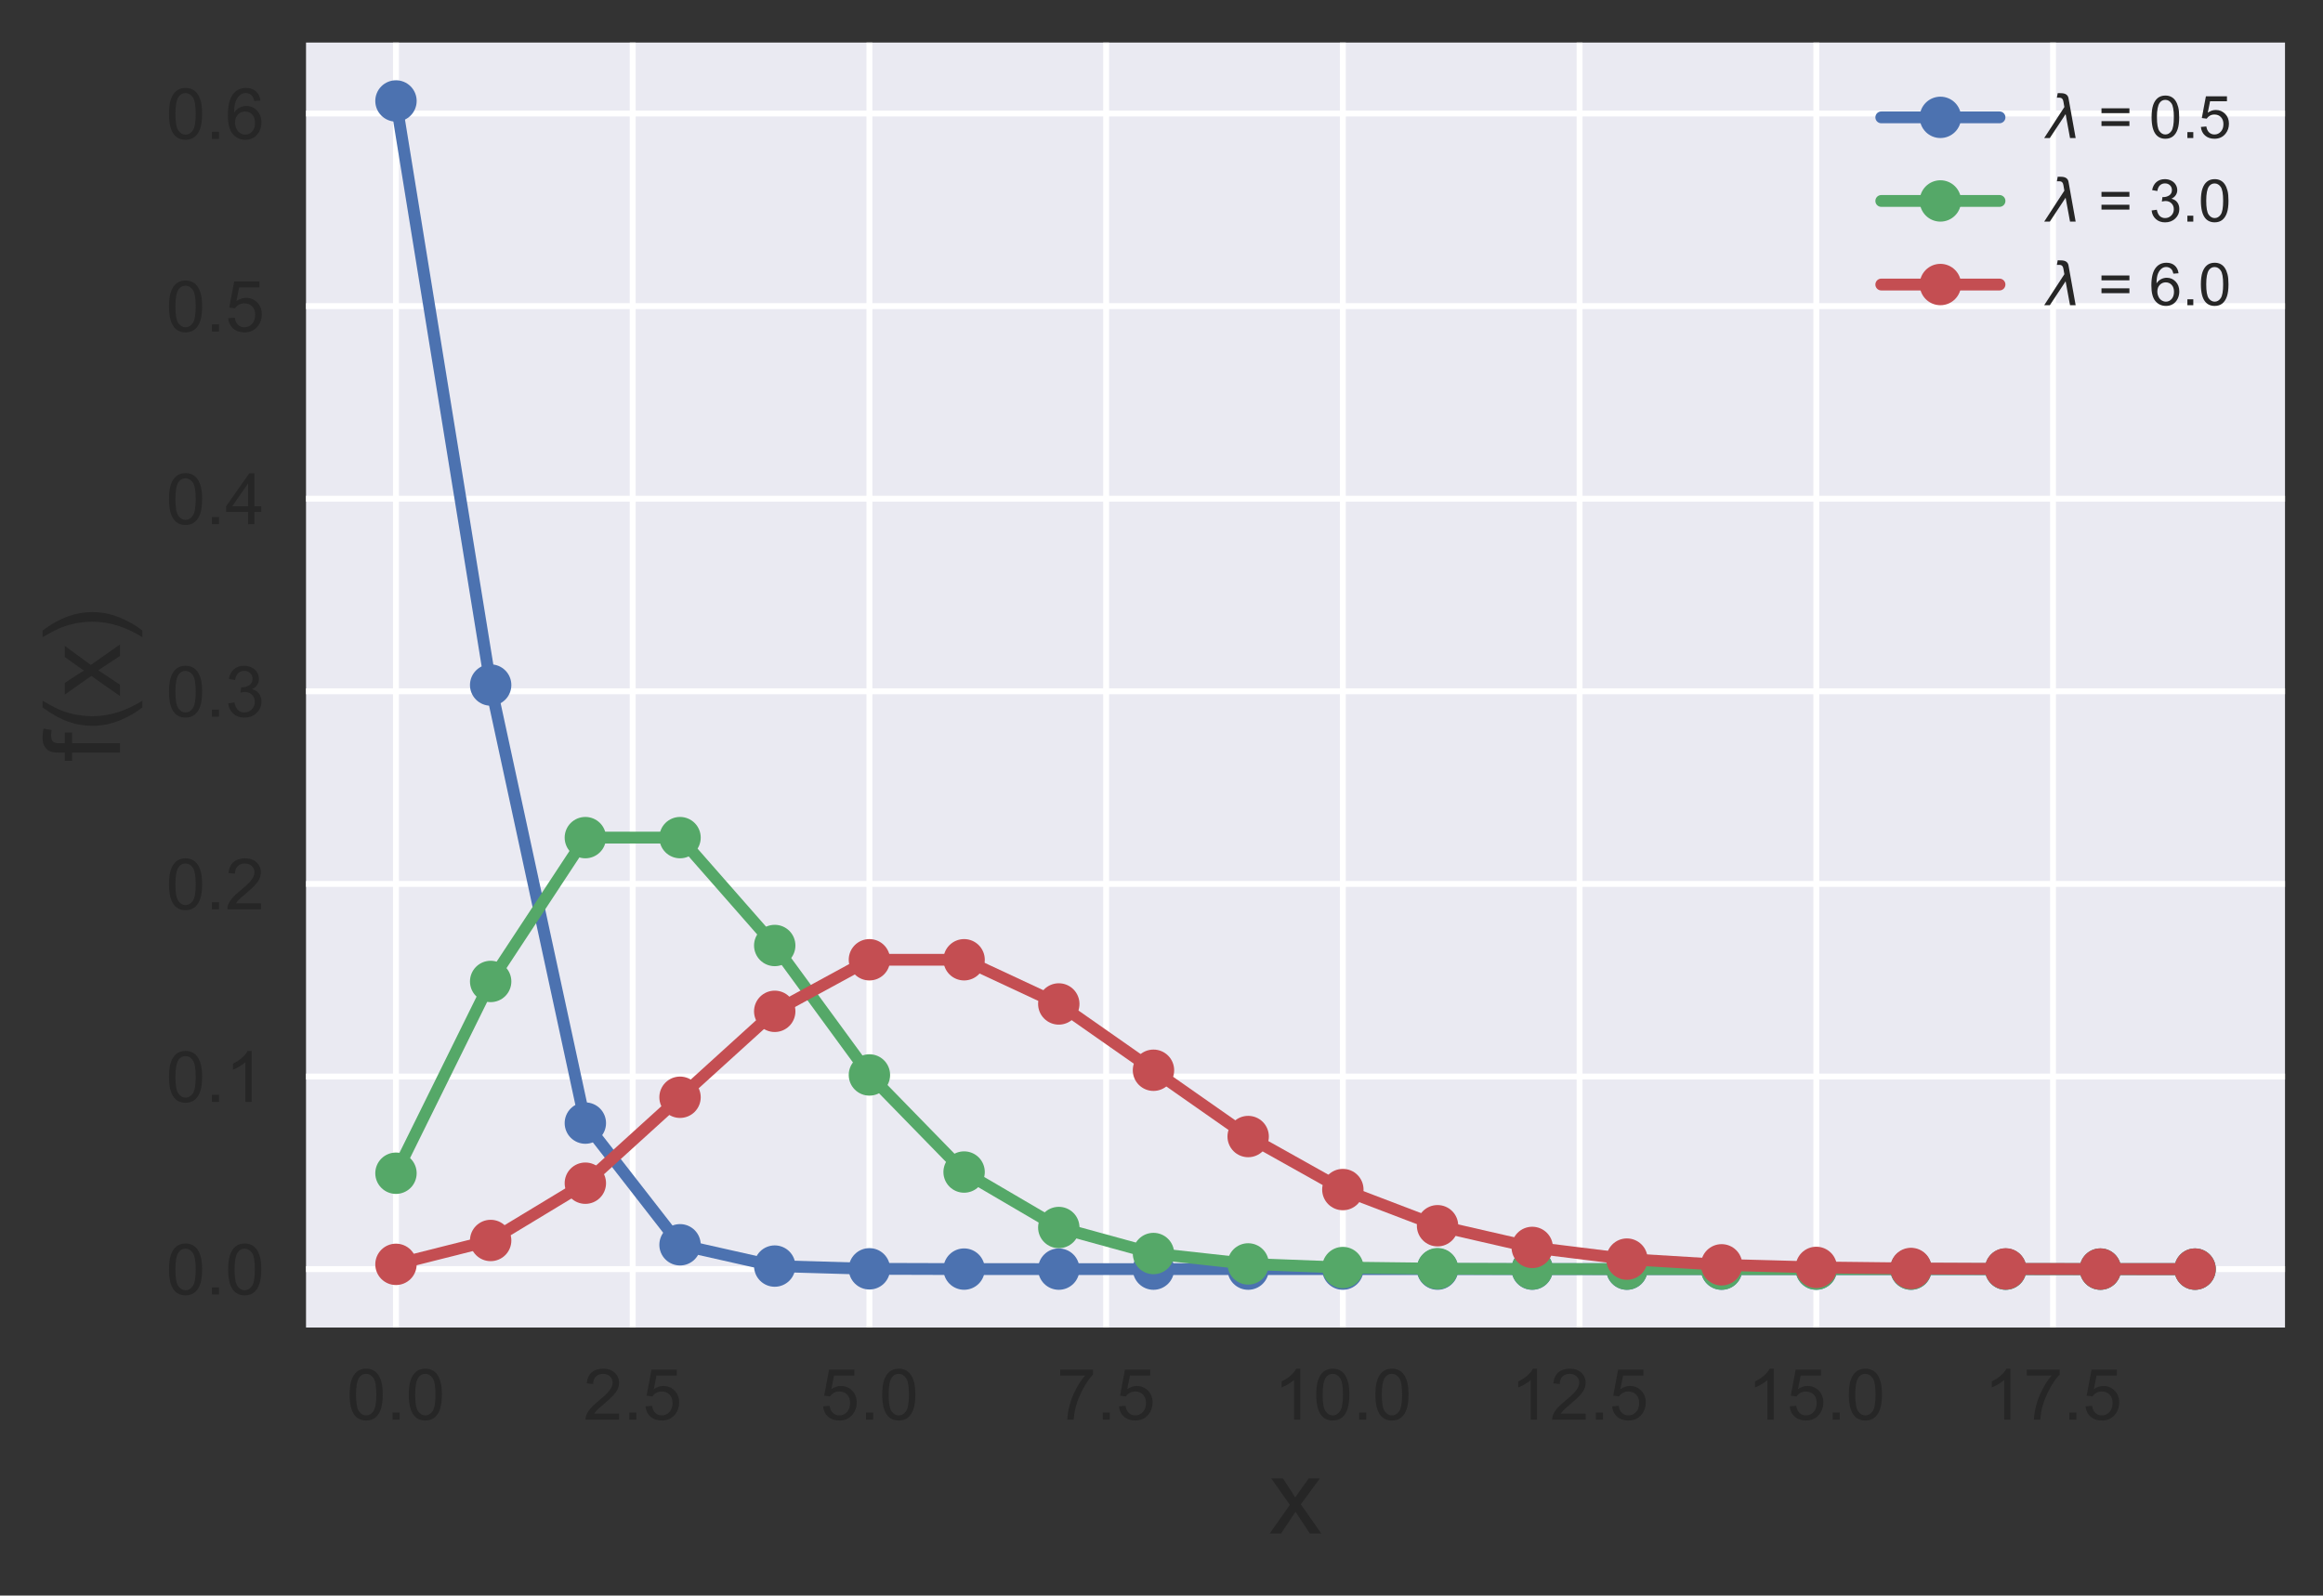 <?xml version="1.0" encoding="utf-8" standalone="no"?>
<!DOCTYPE svg PUBLIC "-//W3C//DTD SVG 1.1//EN"
  "http://www.w3.org/Graphics/SVG/1.1/DTD/svg11.dtd">
<!-- Created with matplotlib (http://matplotlib.org/) -->
<svg height="270pt" version="1.1" viewBox="0 0 393 270" width="393pt" xmlns="http://www.w3.org/2000/svg" xmlns:xlink="http://www.w3.org/1999/xlink">
 <rect x="0" y="0" width="393" height="270" fill="#333333" stroke="none"/>
 <defs>
  <style type="text/css">
*{stroke-linecap:butt;stroke-linejoin:round;}
  </style>
 </defs>
 <g id="figure_1">
  <g id="patch_1">
   <path d="M 0 270.276 
L 393.772 270.276 
L 393.772 0 
L 0 0 
z
" style="fill:none;"/>
  </g>
  <g id="axes_1">
   <g id="patch_2">
    <path d="M 51.772 224.64 
L 386.572 224.64 
L 386.572 7.2 
L 51.772 7.2 
z
" style="fill:#eaeaf2;"/>
   </g>
   <g id="matplotlib.axis_1">
    <g id="xtick_1">
     <g id="line2d_1">
      <path clip-path="url(#p8103517255)" d="M 66.99 224.64 
L 66.99 7.2 
" style="fill:none;stroke:#ffffff;stroke-linecap:round;"/>
     </g>
     <g id="line2d_2"/>
     <g id="text_1">
      <!-- 0.0 -->
      <defs>
       <path d="M 4.156 35.297 
Q 4.156 48 6.766 55.734 
Q 9.375 63.484 14.516 67.672 
Q 19.672 71.875 27.484 71.875 
Q 33.25 71.875 37.594 69.547 
Q 41.938 67.234 44.766 62.859 
Q 47.609 58.5 49.219 52.219 
Q 50.828 45.953 50.828 35.297 
Q 50.828 22.703 48.234 14.969 
Q 45.656 7.234 40.5 3 
Q 35.359 -1.219 27.484 -1.219 
Q 17.141 -1.219 11.234 6.203 
Q 4.156 15.141 4.156 35.297 
z
M 13.188 35.297 
Q 13.188 17.672 17.312 11.828 
Q 21.438 6 27.484 6 
Q 33.547 6 37.672 11.859 
Q 41.797 17.719 41.797 35.297 
Q 41.797 52.984 37.672 58.781 
Q 33.547 64.594 27.391 64.594 
Q 21.344 64.594 17.719 59.469 
Q 13.188 52.938 13.188 35.297 
z
" id="ArialMT-30"/>
       <path d="M 9.078 0 
L 9.078 10.016 
L 19.094 10.016 
L 19.094 0 
z
" id="ArialMT-2e"/>
      </defs>
      <g style="fill:#262626;" transform="translate(58.65 240.229)scale(0.12 -0.12)">
       <use xlink:href="#ArialMT-30"/>
       <use x="55.615" xlink:href="#ArialMT-2e"/>
       <use x="83.398" xlink:href="#ArialMT-30"/>
      </g>
     </g>
    </g>
    <g id="xtick_2">
     <g id="line2d_3">
      <path clip-path="url(#p8103517255)" d="M 107.038 224.64 
L 107.038 7.2 
" style="fill:none;stroke:#ffffff;stroke-linecap:round;"/>
     </g>
     <g id="line2d_4"/>
     <g id="text_2">
      <!-- 2.5 -->
      <defs>
       <path d="M 50.344 8.453 
L 50.344 0 
L 3.031 0 
Q 2.938 3.172 4.047 6.109 
Q 5.859 10.938 9.828 15.625 
Q 13.812 20.312 21.344 26.469 
Q 33.016 36.031 37.109 41.625 
Q 41.219 47.219 41.219 52.203 
Q 41.219 57.422 37.469 61 
Q 33.734 64.594 27.734 64.594 
Q 21.391 64.594 17.578 60.781 
Q 13.766 56.984 13.719 50.25 
L 4.688 51.172 
Q 5.609 61.281 11.656 66.578 
Q 17.719 71.875 27.938 71.875 
Q 38.234 71.875 44.234 66.156 
Q 50.25 60.453 50.25 52 
Q 50.25 47.703 48.484 43.547 
Q 46.734 39.406 42.656 34.812 
Q 38.578 30.219 29.109 22.219 
Q 21.188 15.578 18.938 13.203 
Q 16.703 10.844 15.234 8.453 
z
" id="ArialMT-32"/>
       <path d="M 4.156 18.75 
L 13.375 19.531 
Q 14.406 12.797 18.141 9.391 
Q 21.875 6 27.156 6 
Q 33.5 6 37.891 10.781 
Q 42.281 15.578 42.281 23.484 
Q 42.281 31 38.062 35.344 
Q 33.844 39.703 27 39.703 
Q 22.75 39.703 19.328 37.766 
Q 15.922 35.844 13.969 32.766 
L 5.719 33.844 
L 12.641 70.609 
L 48.25 70.609 
L 48.25 62.203 
L 19.672 62.203 
L 15.828 42.969 
Q 22.266 47.469 29.344 47.469 
Q 38.719 47.469 45.156 40.969 
Q 51.609 34.469 51.609 24.266 
Q 51.609 14.547 45.953 7.469 
Q 39.062 -1.219 27.156 -1.219 
Q 17.391 -1.219 11.203 4.25 
Q 5.031 9.719 4.156 18.75 
z
" id="ArialMT-35"/>
      </defs>
      <g style="fill:#262626;" transform="translate(98.698 240.229)scale(0.12 -0.12)">
       <use xlink:href="#ArialMT-32"/>
       <use x="55.615" xlink:href="#ArialMT-2e"/>
       <use x="83.398" xlink:href="#ArialMT-35"/>
      </g>
     </g>
    </g>
    <g id="xtick_3">
     <g id="line2d_5">
      <path clip-path="url(#p8103517255)" d="M 147.086 224.64 
L 147.086 7.2 
" style="fill:none;stroke:#ffffff;stroke-linecap:round;"/>
     </g>
     <g id="line2d_6"/>
     <g id="text_3">
      <!-- 5.0 -->
      <g style="fill:#262626;" transform="translate(138.746 240.229)scale(0.12 -0.12)">
       <use xlink:href="#ArialMT-35"/>
       <use x="55.615" xlink:href="#ArialMT-2e"/>
       <use x="83.398" xlink:href="#ArialMT-30"/>
      </g>
     </g>
    </g>
    <g id="xtick_4">
     <g id="line2d_7">
      <path clip-path="url(#p8103517255)" d="M 187.134 224.64 
L 187.134 7.2 
" style="fill:none;stroke:#ffffff;stroke-linecap:round;"/>
     </g>
     <g id="line2d_8"/>
     <g id="text_4">
      <!-- 7.5 -->
      <defs>
       <path d="M 4.734 62.203 
L 4.734 70.656 
L 51.078 70.656 
L 51.078 63.812 
Q 44.234 56.547 37.516 44.484 
Q 30.812 32.422 27.156 19.672 
Q 24.516 10.688 23.781 0 
L 14.75 0 
Q 14.891 8.453 18.062 20.406 
Q 21.234 32.375 27.172 43.484 
Q 33.109 54.594 39.797 62.203 
z
" id="ArialMT-37"/>
      </defs>
      <g style="fill:#262626;" transform="translate(178.794 240.229)scale(0.12 -0.12)">
       <use xlink:href="#ArialMT-37"/>
       <use x="55.615" xlink:href="#ArialMT-2e"/>
       <use x="83.398" xlink:href="#ArialMT-35"/>
      </g>
     </g>
    </g>
    <g id="xtick_5">
     <g id="line2d_9">
      <path clip-path="url(#p8103517255)" d="M 227.181 224.64 
L 227.181 7.2 
" style="fill:none;stroke:#ffffff;stroke-linecap:round;"/>
     </g>
     <g id="line2d_10"/>
     <g id="text_5">
      <!-- 10.0 -->
      <defs>
       <path d="M 37.25 0 
L 28.469 0 
L 28.469 56 
Q 25.297 52.984 20.141 49.953 
Q 14.984 46.922 10.891 45.406 
L 10.891 53.906 
Q 18.266 57.375 23.781 62.297 
Q 29.297 67.234 31.594 71.875 
L 37.25 71.875 
z
" id="ArialMT-31"/>
      </defs>
      <g style="fill:#262626;" transform="translate(215.505 240.229)scale(0.12 -0.12)">
       <use xlink:href="#ArialMT-31"/>
       <use x="55.615" xlink:href="#ArialMT-30"/>
       <use x="111.23" xlink:href="#ArialMT-2e"/>
       <use x="139.014" xlink:href="#ArialMT-30"/>
      </g>
     </g>
    </g>
    <g id="xtick_6">
     <g id="line2d_11">
      <path clip-path="url(#p8103517255)" d="M 267.229 224.64 
L 267.229 7.2 
" style="fill:none;stroke:#ffffff;stroke-linecap:round;"/>
     </g>
     <g id="line2d_12"/>
     <g id="text_6">
      <!-- 12.5 -->
      <g style="fill:#262626;" transform="translate(255.553 240.229)scale(0.12 -0.12)">
       <use xlink:href="#ArialMT-31"/>
       <use x="55.615" xlink:href="#ArialMT-32"/>
       <use x="111.23" xlink:href="#ArialMT-2e"/>
       <use x="139.014" xlink:href="#ArialMT-35"/>
      </g>
     </g>
    </g>
    <g id="xtick_7">
     <g id="line2d_13">
      <path clip-path="url(#p8103517255)" d="M 307.277 224.64 
L 307.277 7.2 
" style="fill:none;stroke:#ffffff;stroke-linecap:round;"/>
     </g>
     <g id="line2d_14"/>
     <g id="text_7">
      <!-- 15.0 -->
      <g style="fill:#262626;" transform="translate(295.601 240.229)scale(0.12 -0.12)">
       <use xlink:href="#ArialMT-31"/>
       <use x="55.615" xlink:href="#ArialMT-35"/>
       <use x="111.23" xlink:href="#ArialMT-2e"/>
       <use x="139.014" xlink:href="#ArialMT-30"/>
      </g>
     </g>
    </g>
    <g id="xtick_8">
     <g id="line2d_15">
      <path clip-path="url(#p8103517255)" d="M 347.325 224.64 
L 347.325 7.2 
" style="fill:none;stroke:#ffffff;stroke-linecap:round;"/>
     </g>
     <g id="line2d_16"/>
     <g id="text_8">
      <!-- 17.5 -->
      <g style="fill:#262626;" transform="translate(335.648 240.229)scale(0.12 -0.12)">
       <use xlink:href="#ArialMT-31"/>
       <use x="55.615" xlink:href="#ArialMT-37"/>
       <use x="111.23" xlink:href="#ArialMT-2e"/>
       <use x="139.014" xlink:href="#ArialMT-35"/>
      </g>
     </g>
    </g>
    <g id="text_9">
     <!-- x -->
     <defs>
      <path d="M 0.734 0 
L 19.672 26.953 
L 2.156 51.859 
L 13.141 51.859 
L 21.094 39.703 
Q 23.344 36.234 24.703 33.891 
Q 26.859 37.109 28.656 39.594 
L 37.406 51.859 
L 47.906 51.859 
L 29.984 27.438 
L 49.266 0 
L 38.484 0 
L 27.828 16.109 
L 25 20.453 
L 11.375 0 
z
" id="ArialMT-78"/>
     </defs>
     <g style="fill:#262626;" transform="translate(214.672 259.498)scale(0.18 -0.18)">
      <use xlink:href="#ArialMT-78"/>
     </g>
    </g>
   </g>
   <g id="matplotlib.axis_2">
    <g id="ytick_1">
     <g id="line2d_17">
      <path clip-path="url(#p8103517255)" d="M 51.772 214.756 
L 386.572 214.756 
" style="fill:none;stroke:#ffffff;stroke-linecap:round;"/>
     </g>
     <g id="line2d_18"/>
     <g id="text_10">
      <!-- 0.0 -->
      <g style="fill:#262626;" transform="translate(28.092 219.051)scale(0.12 -0.12)">
       <use xlink:href="#ArialMT-30"/>
       <use x="55.615" xlink:href="#ArialMT-2e"/>
       <use x="83.398" xlink:href="#ArialMT-30"/>
      </g>
     </g>
    </g>
    <g id="ytick_2">
     <g id="line2d_19">
      <path clip-path="url(#p8103517255)" d="M 51.772 182.166 
L 386.572 182.166 
" style="fill:none;stroke:#ffffff;stroke-linecap:round;"/>
     </g>
     <g id="line2d_20"/>
     <g id="text_11">
      <!-- 0.1 -->
      <g style="fill:#262626;" transform="translate(28.092 186.46)scale(0.12 -0.12)">
       <use xlink:href="#ArialMT-30"/>
       <use x="55.615" xlink:href="#ArialMT-2e"/>
       <use x="83.398" xlink:href="#ArialMT-31"/>
      </g>
     </g>
    </g>
    <g id="ytick_3">
     <g id="line2d_21">
      <path clip-path="url(#p8103517255)" d="M 51.772 149.575 
L 386.572 149.575 
" style="fill:none;stroke:#ffffff;stroke-linecap:round;"/>
     </g>
     <g id="line2d_22"/>
     <g id="text_12">
      <!-- 0.2 -->
      <g style="fill:#262626;" transform="translate(28.092 153.87)scale(0.12 -0.12)">
       <use xlink:href="#ArialMT-30"/>
       <use x="55.615" xlink:href="#ArialMT-2e"/>
       <use x="83.398" xlink:href="#ArialMT-32"/>
      </g>
     </g>
    </g>
    <g id="ytick_4">
     <g id="line2d_23">
      <path clip-path="url(#p8103517255)" d="M 51.772 116.984 
L 386.572 116.984 
" style="fill:none;stroke:#ffffff;stroke-linecap:round;"/>
     </g>
     <g id="line2d_24"/>
     <g id="text_13">
      <!-- 0.3 -->
      <defs>
       <path d="M 4.203 18.891 
L 12.984 20.062 
Q 14.5 12.594 18.141 9.297 
Q 21.781 6 27 6 
Q 33.203 6 37.469 10.297 
Q 41.75 14.594 41.75 20.953 
Q 41.75 27 37.797 30.922 
Q 33.844 34.859 27.734 34.859 
Q 25.25 34.859 21.531 33.891 
L 22.516 41.609 
Q 23.391 41.5 23.922 41.5 
Q 29.547 41.5 34.031 44.422 
Q 38.531 47.359 38.531 53.469 
Q 38.531 58.297 35.25 61.469 
Q 31.984 64.656 26.812 64.656 
Q 21.688 64.656 18.266 61.422 
Q 14.844 58.203 13.875 51.766 
L 5.078 53.328 
Q 6.688 62.156 12.391 67.016 
Q 18.109 71.875 26.609 71.875 
Q 32.469 71.875 37.391 69.359 
Q 42.328 66.844 44.938 62.5 
Q 47.562 58.156 47.562 53.266 
Q 47.562 48.641 45.062 44.828 
Q 42.578 41.016 37.703 38.766 
Q 44.047 37.312 47.562 32.688 
Q 51.078 28.078 51.078 21.141 
Q 51.078 11.766 44.234 5.25 
Q 37.406 -1.266 26.953 -1.266 
Q 17.531 -1.266 11.297 4.344 
Q 5.078 9.969 4.203 18.891 
z
" id="ArialMT-33"/>
      </defs>
      <g style="fill:#262626;" transform="translate(28.092 121.279)scale(0.12 -0.12)">
       <use xlink:href="#ArialMT-30"/>
       <use x="55.615" xlink:href="#ArialMT-2e"/>
       <use x="83.398" xlink:href="#ArialMT-33"/>
      </g>
     </g>
    </g>
    <g id="ytick_5">
     <g id="line2d_25">
      <path clip-path="url(#p8103517255)" d="M 51.772 84.393 
L 386.572 84.393 
" style="fill:none;stroke:#ffffff;stroke-linecap:round;"/>
     </g>
     <g id="line2d_26"/>
     <g id="text_14">
      <!-- 0.4 -->
      <defs>
       <path d="M 32.328 0 
L 32.328 17.141 
L 1.266 17.141 
L 1.266 25.203 
L 33.938 71.578 
L 41.109 71.578 
L 41.109 25.203 
L 50.781 25.203 
L 50.781 17.141 
L 41.109 17.141 
L 41.109 0 
z
M 32.328 25.203 
L 32.328 57.469 
L 9.906 25.203 
z
" id="ArialMT-34"/>
      </defs>
      <g style="fill:#262626;" transform="translate(28.092 88.688)scale(0.12 -0.12)">
       <use xlink:href="#ArialMT-30"/>
       <use x="55.615" xlink:href="#ArialMT-2e"/>
       <use x="83.398" xlink:href="#ArialMT-34"/>
      </g>
     </g>
    </g>
    <g id="ytick_6">
     <g id="line2d_27">
      <path clip-path="url(#p8103517255)" d="M 51.772 51.803 
L 386.572 51.803 
" style="fill:none;stroke:#ffffff;stroke-linecap:round;"/>
     </g>
     <g id="line2d_28"/>
     <g id="text_15">
      <!-- 0.5 -->
      <g style="fill:#262626;" transform="translate(28.092 56.097)scale(0.12 -0.12)">
       <use xlink:href="#ArialMT-30"/>
       <use x="55.615" xlink:href="#ArialMT-2e"/>
       <use x="83.398" xlink:href="#ArialMT-35"/>
      </g>
     </g>
    </g>
    <g id="ytick_7">
     <g id="line2d_29">
      <path clip-path="url(#p8103517255)" d="M 51.772 19.212 
L 386.572 19.212 
" style="fill:none;stroke:#ffffff;stroke-linecap:round;"/>
     </g>
     <g id="line2d_30"/>
     <g id="text_16">
      <!-- 0.6 -->
      <defs>
       <path d="M 49.75 54.047 
L 41.016 53.375 
Q 39.844 58.547 37.703 60.891 
Q 34.125 64.656 28.906 64.656 
Q 24.703 64.656 21.531 62.312 
Q 17.391 59.281 14.984 53.469 
Q 12.594 47.656 12.5 36.922 
Q 15.672 41.75 20.266 44.094 
Q 24.859 46.438 29.891 46.438 
Q 38.672 46.438 44.844 39.969 
Q 51.031 33.5 51.031 23.25 
Q 51.031 16.5 48.125 10.719 
Q 45.219 4.938 40.141 1.859 
Q 35.062 -1.219 28.609 -1.219 
Q 17.625 -1.219 10.688 6.859 
Q 3.766 14.938 3.766 33.5 
Q 3.766 54.25 11.422 63.672 
Q 18.109 71.875 29.438 71.875 
Q 37.891 71.875 43.281 67.141 
Q 48.688 62.406 49.75 54.047 
z
M 13.875 23.188 
Q 13.875 18.656 15.797 14.5 
Q 17.719 10.359 21.188 8.172 
Q 24.656 6 28.469 6 
Q 34.031 6 38.031 10.484 
Q 42.047 14.984 42.047 22.703 
Q 42.047 30.125 38.078 34.391 
Q 34.125 38.672 28.125 38.672 
Q 22.172 38.672 18.016 34.391 
Q 13.875 30.125 13.875 23.188 
z
" id="ArialMT-36"/>
      </defs>
      <g style="fill:#262626;" transform="translate(28.092 23.507)scale(0.12 -0.12)">
       <use xlink:href="#ArialMT-30"/>
       <use x="55.615" xlink:href="#ArialMT-2e"/>
       <use x="83.398" xlink:href="#ArialMT-36"/>
      </g>
     </g>
    </g>
    <g id="text_17">
     <!-- f(x) -->
     <defs>
      <path d="M 8.688 0 
L 8.688 45.016 
L 0.922 45.016 
L 0.922 51.859 
L 8.688 51.859 
L 8.688 57.375 
Q 8.688 62.594 9.625 65.141 
Q 10.891 68.562 14.078 70.672 
Q 17.281 72.797 23.047 72.797 
Q 26.766 72.797 31.25 71.922 
L 29.938 64.266 
Q 27.203 64.75 24.75 64.75 
Q 20.75 64.75 19.094 63.031 
Q 17.438 61.328 17.438 56.641 
L 17.438 51.859 
L 27.547 51.859 
L 27.547 45.016 
L 17.438 45.016 
L 17.438 0 
z
" id="ArialMT-66"/>
      <path d="M 23.391 -21.047 
Q 16.109 -11.859 11.078 0.438 
Q 6.062 12.75 6.062 25.922 
Q 6.062 37.547 9.812 48.188 
Q 14.203 60.547 23.391 72.797 
L 29.688 72.797 
Q 23.781 62.641 21.875 58.297 
Q 18.891 51.562 17.188 44.234 
Q 15.094 35.109 15.094 25.875 
Q 15.094 2.391 29.688 -21.047 
z
" id="ArialMT-28"/>
      <path d="M 12.359 -21.047 
L 6.062 -21.047 
Q 20.656 2.391 20.656 25.875 
Q 20.656 35.062 18.562 44.094 
Q 16.891 51.422 13.922 58.156 
Q 12.016 62.547 6.062 72.797 
L 12.359 72.797 
Q 21.531 60.547 25.922 48.188 
Q 29.688 37.547 29.688 25.922 
Q 29.688 12.75 24.625 0.438 
Q 19.578 -11.859 12.359 -21.047 
z
" id="ArialMT-29"/>
     </defs>
     <g style="fill:#262626;" transform="translate(20.303 128.914)rotate(-90)scale(0.18 -0.18)">
      <use xlink:href="#ArialMT-66"/>
      <use x="27.783" xlink:href="#ArialMT-28"/>
      <use x="61.084" xlink:href="#ArialMT-78"/>
      <use x="111.084" xlink:href="#ArialMT-29"/>
     </g>
    </g>
   </g>
   <g id="line2d_31">
    <path clip-path="url(#p8103517255)" d="M 66.99 17.084 
L 83.009 115.92 
L 99.028 190.047 
L 115.047 210.638 
L 131.067 214.242 
L 147.086 214.705 
L 163.105 214.752 
L 179.124 214.756 
L 195.143 214.756 
L 211.162 214.756 
L 227.181 214.756 
L 243.201 214.756 
L 259.22 214.756 
L 275.239 214.756 
L 291.258 214.756 
L 307.277 214.756 
L 323.296 214.756 
L 339.315 214.756 
L 355.335 214.756 
L 371.354 214.756 
" style="fill:none;stroke:#4c72b0;stroke-linecap:round;stroke-width:2;"/>
    <defs>
     <path d="M 0 3.5 
C 0.928 3.5 1.819 3.131 2.475 2.475 
C 3.131 1.819 3.5 0.928 3.5 0 
C 3.5 -0.928 3.131 -1.819 2.475 -2.475 
C 1.819 -3.131 0.928 -3.5 0 -3.5 
C -0.928 -3.5 -1.819 -3.131 -2.475 -2.475 
C -3.131 -1.819 -3.5 -0.928 -3.5 0 
C -3.5 0.928 -3.131 1.819 -2.475 2.475 
C -1.819 3.131 -0.928 3.5 0 3.5 
z
" id="md3afaef6b2"/>
    </defs>
    <g clip-path="url(#p8103517255)">
     <use style="fill:#4c72b0;" x="66.99" xlink:href="#md3afaef6b2" y="17.084"/>
     <use style="fill:#4c72b0;" x="83.009" xlink:href="#md3afaef6b2" y="115.92"/>
     <use style="fill:#4c72b0;" x="99.028" xlink:href="#md3afaef6b2" y="190.047"/>
     <use style="fill:#4c72b0;" x="115.047" xlink:href="#md3afaef6b2" y="210.638"/>
     <use style="fill:#4c72b0;" x="131.067" xlink:href="#md3afaef6b2" y="214.242"/>
     <use style="fill:#4c72b0;" x="147.086" xlink:href="#md3afaef6b2" y="214.705"/>
     <use style="fill:#4c72b0;" x="163.105" xlink:href="#md3afaef6b2" y="214.752"/>
     <use style="fill:#4c72b0;" x="179.124" xlink:href="#md3afaef6b2" y="214.756"/>
     <use style="fill:#4c72b0;" x="195.143" xlink:href="#md3afaef6b2" y="214.756"/>
     <use style="fill:#4c72b0;" x="211.162" xlink:href="#md3afaef6b2" y="214.756"/>
     <use style="fill:#4c72b0;" x="227.181" xlink:href="#md3afaef6b2" y="214.756"/>
     <use style="fill:#4c72b0;" x="243.201" xlink:href="#md3afaef6b2" y="214.756"/>
     <use style="fill:#4c72b0;" x="259.22" xlink:href="#md3afaef6b2" y="214.756"/>
     <use style="fill:#4c72b0;" x="275.239" xlink:href="#md3afaef6b2" y="214.756"/>
     <use style="fill:#4c72b0;" x="291.258" xlink:href="#md3afaef6b2" y="214.756"/>
     <use style="fill:#4c72b0;" x="307.277" xlink:href="#md3afaef6b2" y="214.756"/>
     <use style="fill:#4c72b0;" x="323.296" xlink:href="#md3afaef6b2" y="214.756"/>
     <use style="fill:#4c72b0;" x="339.315" xlink:href="#md3afaef6b2" y="214.756"/>
     <use style="fill:#4c72b0;" x="355.335" xlink:href="#md3afaef6b2" y="214.756"/>
     <use style="fill:#4c72b0;" x="371.354" xlink:href="#md3afaef6b2" y="214.756"/>
    </g>
   </g>
   <g id="line2d_32">
    <path clip-path="url(#p8103517255)" d="M 66.99 198.53 
L 83.009 166.078 
L 99.028 141.74 
L 115.047 141.74 
L 131.067 159.994 
L 147.086 181.899 
L 163.105 198.328 
L 179.124 207.715 
L 195.143 212.116 
L 211.162 213.876 
L 227.181 214.492 
L 243.201 214.684 
L 259.22 214.738 
L 275.239 214.752 
L 291.258 214.755 
L 307.277 214.756 
L 323.296 214.756 
L 339.315 214.756 
L 355.335 214.756 
L 371.354 214.756 
" style="fill:none;stroke:#55a868;stroke-linecap:round;stroke-width:2;"/>
    <defs>
     <path d="M 0 3.5 
C 0.928 3.5 1.819 3.131 2.475 2.475 
C 3.131 1.819 3.5 0.928 3.5 0 
C 3.5 -0.928 3.131 -1.819 2.475 -2.475 
C 1.819 -3.131 0.928 -3.5 0 -3.5 
C -0.928 -3.5 -1.819 -3.131 -2.475 -2.475 
C -3.131 -1.819 -3.5 -0.928 -3.5 0 
C -3.5 0.928 -3.131 1.819 -2.475 2.475 
C -1.819 3.131 -0.928 3.5 0 3.5 
z
" id="ma0ddee5b64"/>
    </defs>
    <g clip-path="url(#p8103517255)">
     <use style="fill:#55a868;" x="66.99" xlink:href="#ma0ddee5b64" y="198.53"/>
     <use style="fill:#55a868;" x="83.009" xlink:href="#ma0ddee5b64" y="166.078"/>
     <use style="fill:#55a868;" x="99.028" xlink:href="#ma0ddee5b64" y="141.74"/>
     <use style="fill:#55a868;" x="115.047" xlink:href="#ma0ddee5b64" y="141.74"/>
     <use style="fill:#55a868;" x="131.067" xlink:href="#ma0ddee5b64" y="159.994"/>
     <use style="fill:#55a868;" x="147.086" xlink:href="#ma0ddee5b64" y="181.899"/>
     <use style="fill:#55a868;" x="163.105" xlink:href="#ma0ddee5b64" y="198.328"/>
     <use style="fill:#55a868;" x="179.124" xlink:href="#ma0ddee5b64" y="207.715"/>
     <use style="fill:#55a868;" x="195.143" xlink:href="#ma0ddee5b64" y="212.116"/>
     <use style="fill:#55a868;" x="211.162" xlink:href="#ma0ddee5b64" y="213.876"/>
     <use style="fill:#55a868;" x="227.181" xlink:href="#ma0ddee5b64" y="214.492"/>
     <use style="fill:#55a868;" x="243.201" xlink:href="#ma0ddee5b64" y="214.684"/>
     <use style="fill:#55a868;" x="259.22" xlink:href="#ma0ddee5b64" y="214.738"/>
     <use style="fill:#55a868;" x="275.239" xlink:href="#ma0ddee5b64" y="214.752"/>
     <use style="fill:#55a868;" x="291.258" xlink:href="#ma0ddee5b64" y="214.755"/>
     <use style="fill:#55a868;" x="307.277" xlink:href="#ma0ddee5b64" y="214.756"/>
     <use style="fill:#55a868;" x="323.296" xlink:href="#ma0ddee5b64" y="214.756"/>
     <use style="fill:#55a868;" x="339.315" xlink:href="#ma0ddee5b64" y="214.756"/>
     <use style="fill:#55a868;" x="355.335" xlink:href="#ma0ddee5b64" y="214.756"/>
     <use style="fill:#55a868;" x="371.354" xlink:href="#ma0ddee5b64" y="214.756"/>
    </g>
   </g>
   <g id="line2d_33">
    <path clip-path="url(#p8103517255)" d="M 66.99 213.949 
L 83.009 209.909 
L 99.028 200.215 
L 115.047 185.674 
L 131.067 171.133 
L 147.086 162.408 
L 163.105 162.408 
L 179.124 169.886 
L 195.143 181.104 
L 211.162 192.321 
L 227.181 201.295 
L 243.201 207.414 
L 259.22 211.085 
L 275.239 213.062 
L 291.258 214.03 
L 307.277 214.466 
L 323.296 214.647 
L 339.315 214.718 
L 355.335 214.744 
L 371.354 214.752 
" style="fill:none;stroke:#c44e52;stroke-linecap:round;stroke-width:2;"/>
    <defs>
     <path d="M 0 3.5 
C 0.928 3.5 1.819 3.131 2.475 2.475 
C 3.131 1.819 3.5 0.928 3.5 0 
C 3.5 -0.928 3.131 -1.819 2.475 -2.475 
C 1.819 -3.131 0.928 -3.5 0 -3.5 
C -0.928 -3.5 -1.819 -3.131 -2.475 -2.475 
C -3.131 -1.819 -3.5 -0.928 -3.5 0 
C -3.5 0.928 -3.131 1.819 -2.475 2.475 
C -1.819 3.131 -0.928 3.5 0 3.5 
z
" id="me3fdc94a9f"/>
    </defs>
    <g clip-path="url(#p8103517255)">
     <use style="fill:#c44e52;" x="66.99" xlink:href="#me3fdc94a9f" y="213.949"/>
     <use style="fill:#c44e52;" x="83.009" xlink:href="#me3fdc94a9f" y="209.909"/>
     <use style="fill:#c44e52;" x="99.028" xlink:href="#me3fdc94a9f" y="200.215"/>
     <use style="fill:#c44e52;" x="115.047" xlink:href="#me3fdc94a9f" y="185.674"/>
     <use style="fill:#c44e52;" x="131.067" xlink:href="#me3fdc94a9f" y="171.133"/>
     <use style="fill:#c44e52;" x="147.086" xlink:href="#me3fdc94a9f" y="162.408"/>
     <use style="fill:#c44e52;" x="163.105" xlink:href="#me3fdc94a9f" y="162.408"/>
     <use style="fill:#c44e52;" x="179.124" xlink:href="#me3fdc94a9f" y="169.886"/>
     <use style="fill:#c44e52;" x="195.143" xlink:href="#me3fdc94a9f" y="181.104"/>
     <use style="fill:#c44e52;" x="211.162" xlink:href="#me3fdc94a9f" y="192.321"/>
     <use style="fill:#c44e52;" x="227.181" xlink:href="#me3fdc94a9f" y="201.295"/>
     <use style="fill:#c44e52;" x="243.201" xlink:href="#me3fdc94a9f" y="207.414"/>
     <use style="fill:#c44e52;" x="259.22" xlink:href="#me3fdc94a9f" y="211.085"/>
     <use style="fill:#c44e52;" x="275.239" xlink:href="#me3fdc94a9f" y="213.062"/>
     <use style="fill:#c44e52;" x="291.258" xlink:href="#me3fdc94a9f" y="214.03"/>
     <use style="fill:#c44e52;" x="307.277" xlink:href="#me3fdc94a9f" y="214.466"/>
     <use style="fill:#c44e52;" x="323.296" xlink:href="#me3fdc94a9f" y="214.647"/>
     <use style="fill:#c44e52;" x="339.315" xlink:href="#me3fdc94a9f" y="214.718"/>
     <use style="fill:#c44e52;" x="355.335" xlink:href="#me3fdc94a9f" y="214.744"/>
     <use style="fill:#c44e52;" x="371.354" xlink:href="#me3fdc94a9f" y="214.752"/>
    </g>
   </g>
   <g id="patch_3">
    <path d="M 51.772 224.64 
L 51.772 7.2 
" style="fill:none;"/>
   </g>
   <g id="patch_4">
    <path d="M 386.572 224.64 
L 386.572 7.2 
" style="fill:none;"/>
   </g>
   <g id="patch_5">
    <path d="M 51.772 224.64 
L 386.572 224.64 
" style="fill:none;"/>
   </g>
   <g id="patch_6">
    <path d="M 51.772 7.2 
L 386.572 7.2 
" style="fill:none;"/>
   </g>
   <g id="legend_1">
    <g id="line2d_34">
     <path d="M 318.272 19.858 
L 338.272 19.858 
" style="fill:none;stroke:#4c72b0;stroke-linecap:round;stroke-width:2;"/>
    </g>
    <g id="line2d_35">
     <g>
      <use style="fill:#4c72b0;" x="328.272" xlink:href="#md3afaef6b2" y="19.858"/>
     </g>
    </g>
    <g id="text_18">
     <!-- $\lambda$ = 0.5 -->
     <defs>
      <path d="M 36.719 67.438 
L 48.828 0 
L 39.312 0 
L 31.844 40.438 
L 5.125 0 
L -4.391 0 
L 29.734 52.438 
L 28.031 62.109 
Q 26.953 68.266 21.734 68.266 
L 17.047 68.266 
L 18.5 75.984 
L 24.219 75.875 
Q 35.203 75.734 36.719 67.438 
z
" id="DejaVuSans-Oblique-3bb"/>
      <path id="ArialMT-20"/>
      <path d="M 52.828 42.094 
L 5.562 42.094 
L 5.562 50.297 
L 52.828 50.297 
z
M 52.828 20.359 
L 5.562 20.359 
L 5.562 28.562 
L 52.828 28.562 
z
" id="ArialMT-3d"/>
     </defs>
     <g style="fill:#262626;" transform="translate(346.272 23.358)scale(0.1 -0.1)">
      <use transform="translate(0 0.016)" xlink:href="#DejaVuSans-Oblique-3bb"/>
      <use transform="translate(59.18 0.016)" xlink:href="#ArialMT-20"/>
      <use transform="translate(86.963 0.016)" xlink:href="#ArialMT-3d"/>
      <use transform="translate(145.361 0.016)" xlink:href="#ArialMT-20"/>
      <use transform="translate(173.145 0.016)" xlink:href="#ArialMT-30"/>
      <use transform="translate(228.76 0.016)" xlink:href="#ArialMT-2e"/>
      <use transform="translate(256.543 0.016)" xlink:href="#ArialMT-35"/>
     </g>
    </g>
    <g id="line2d_36">
     <path d="M 318.272 34.003 
L 338.272 34.003 
" style="fill:none;stroke:#55a868;stroke-linecap:round;stroke-width:2;"/>
    </g>
    <g id="line2d_37">
     <g>
      <use style="fill:#55a868;" x="328.272" xlink:href="#ma0ddee5b64" y="34.003"/>
     </g>
    </g>
    <g id="text_19">
     <!-- $\lambda$ = 3.0 -->
     <g style="fill:#262626;" transform="translate(346.272 37.503)scale(0.1 -0.1)">
      <use transform="translate(0 0.016)" xlink:href="#DejaVuSans-Oblique-3bb"/>
      <use transform="translate(59.18 0.016)" xlink:href="#ArialMT-20"/>
      <use transform="translate(86.963 0.016)" xlink:href="#ArialMT-3d"/>
      <use transform="translate(145.361 0.016)" xlink:href="#ArialMT-20"/>
      <use transform="translate(173.145 0.016)" xlink:href="#ArialMT-33"/>
      <use transform="translate(228.76 0.016)" xlink:href="#ArialMT-2e"/>
      <use transform="translate(256.543 0.016)" xlink:href="#ArialMT-30"/>
     </g>
    </g>
    <g id="line2d_38">
     <path d="M 318.272 48.148 
L 338.272 48.148 
" style="fill:none;stroke:#c44e52;stroke-linecap:round;stroke-width:2;"/>
    </g>
    <g id="line2d_39">
     <g>
      <use style="fill:#c44e52;" x="328.272" xlink:href="#me3fdc94a9f" y="48.148"/>
     </g>
    </g>
    <g id="text_20">
     <!-- $\lambda$ = 6.0 -->
     <g style="fill:#262626;" transform="translate(346.272 51.648)scale(0.1 -0.1)">
      <use transform="translate(0 0.016)" xlink:href="#DejaVuSans-Oblique-3bb"/>
      <use transform="translate(59.18 0.016)" xlink:href="#ArialMT-20"/>
      <use transform="translate(86.963 0.016)" xlink:href="#ArialMT-3d"/>
      <use transform="translate(145.361 0.016)" xlink:href="#ArialMT-20"/>
      <use transform="translate(173.145 0.016)" xlink:href="#ArialMT-36"/>
      <use transform="translate(228.76 0.016)" xlink:href="#ArialMT-2e"/>
      <use transform="translate(256.543 0.016)" xlink:href="#ArialMT-30"/>
     </g>
    </g>
   </g>
  </g>
 </g>
 <defs>
  <clipPath id="p8103517255">
   <rect height="217.44" width="334.8" x="51.772" y="7.2"/>
  </clipPath>
 </defs>
</svg>
